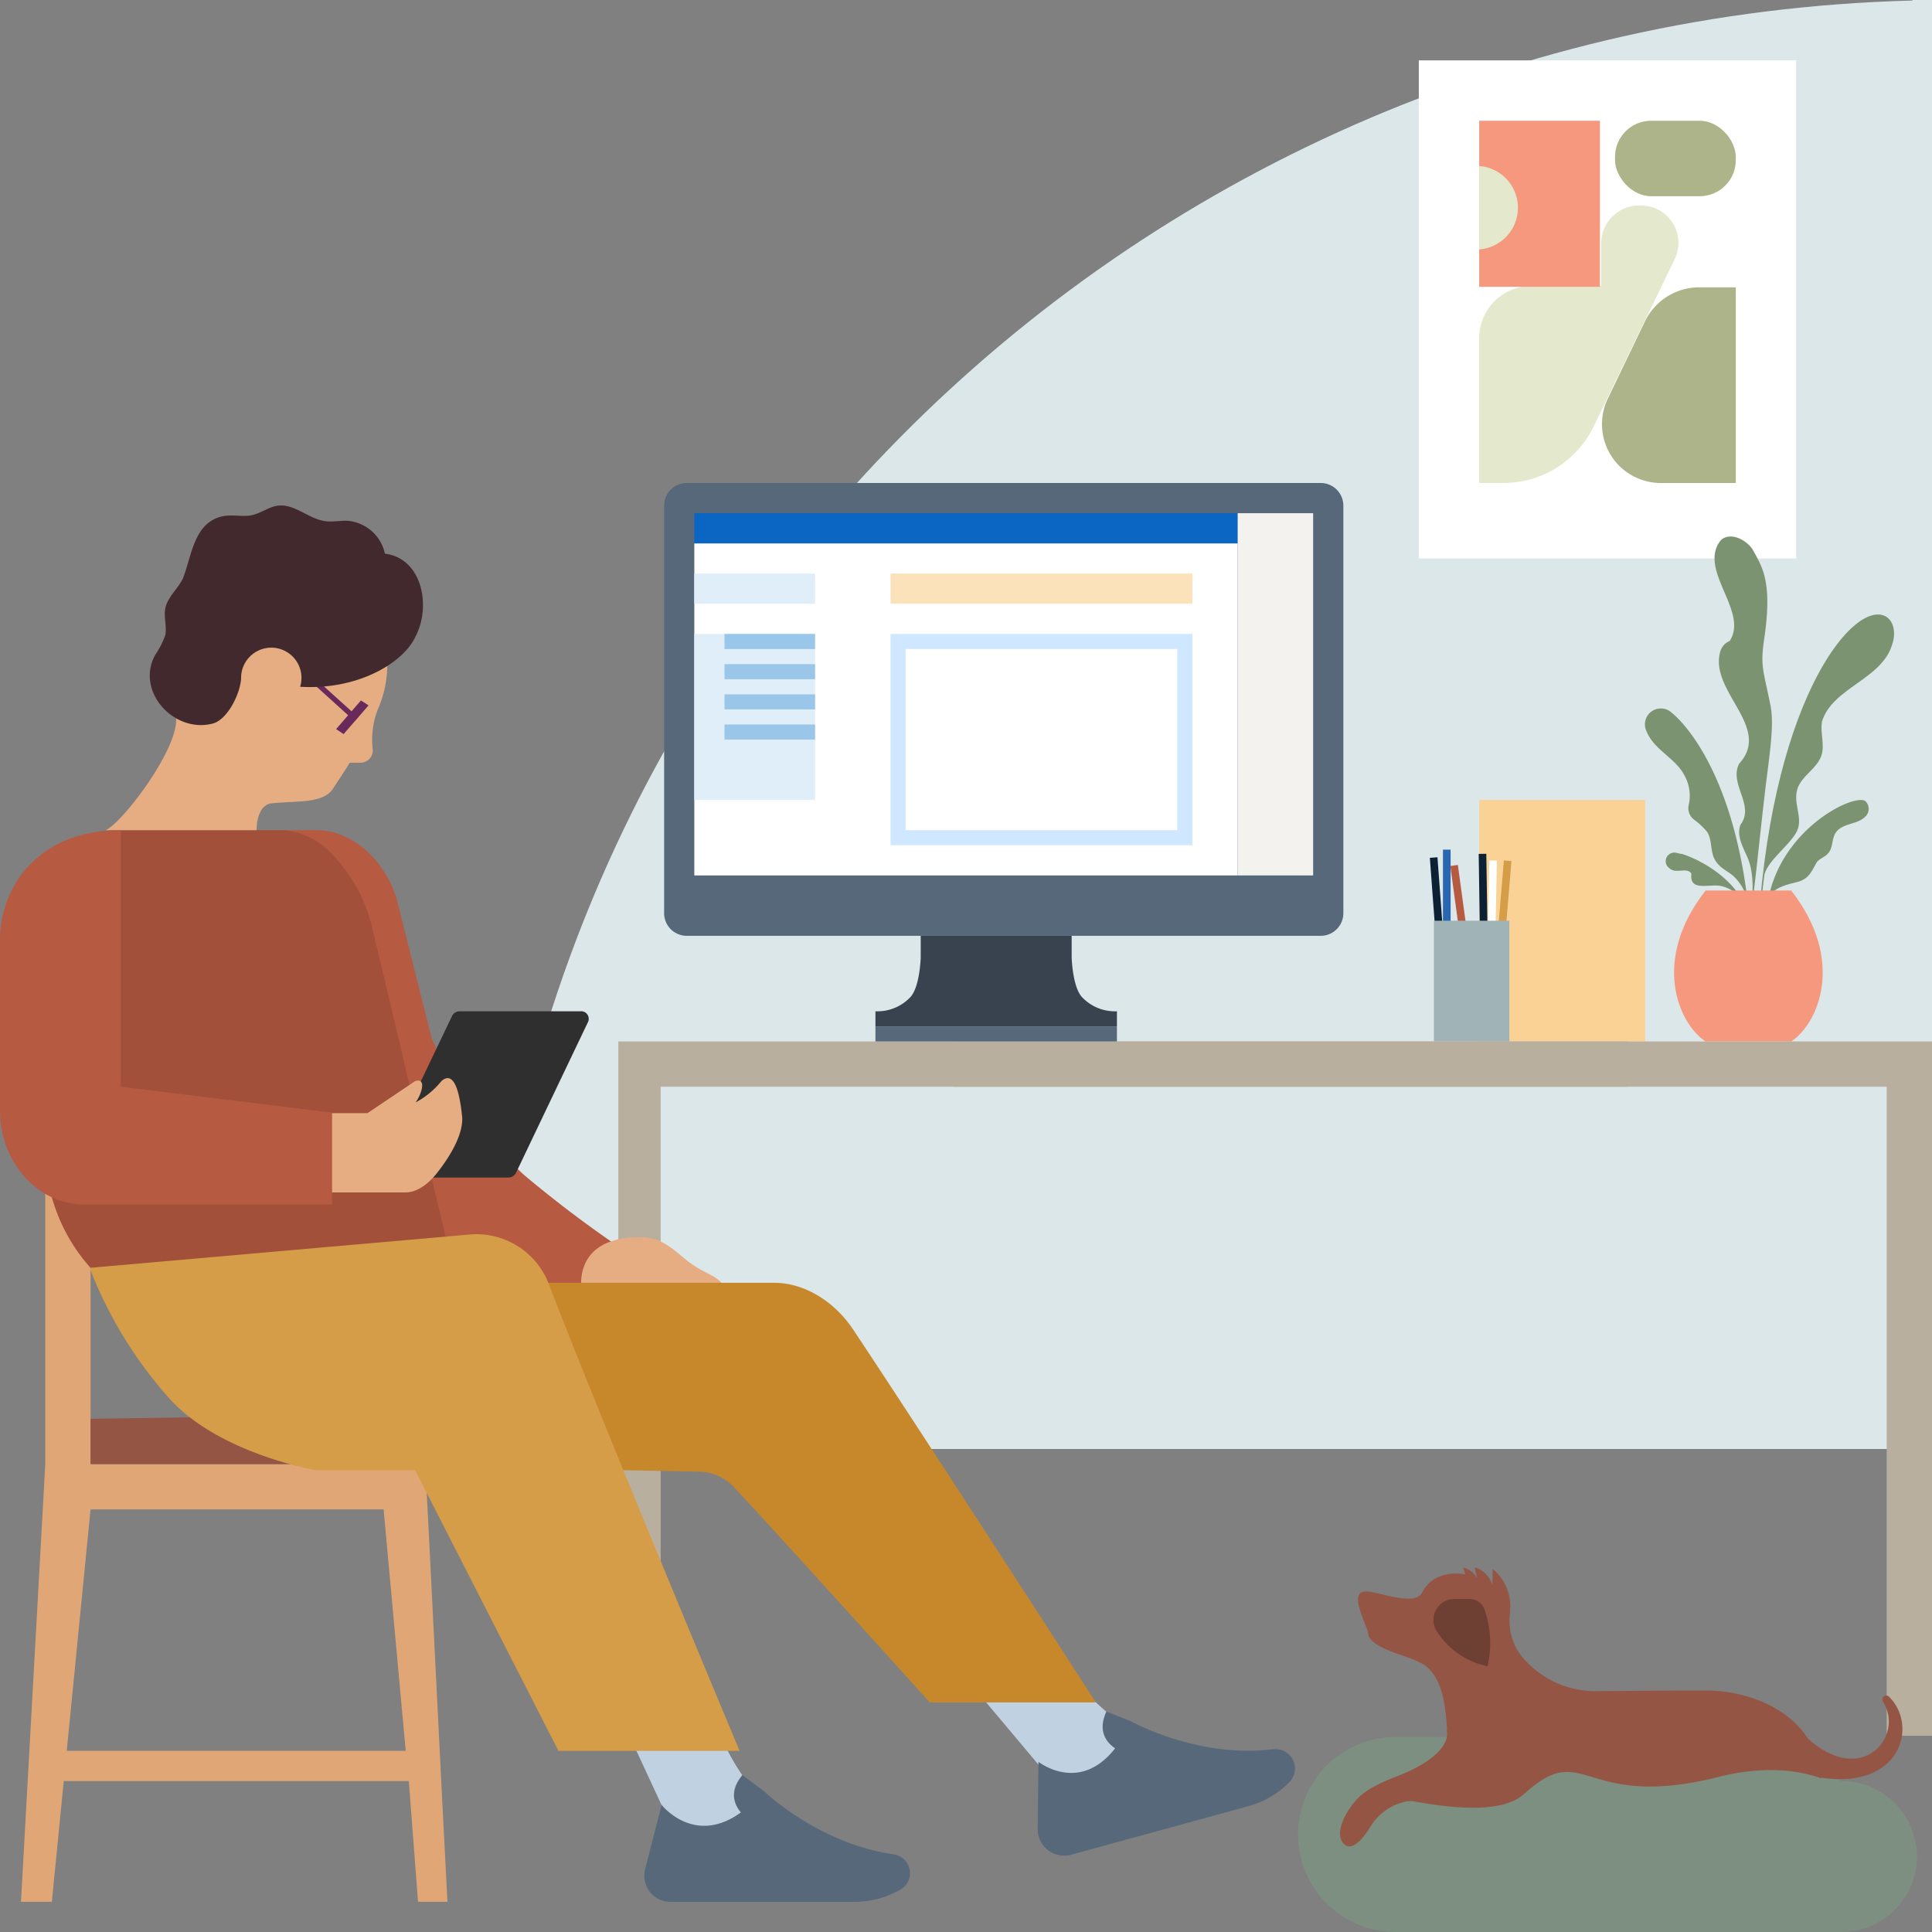 <svg xmlns="http://www.w3.org/2000/svg" width="256" height="256" viewBox="0 0 256 256" id="empty-waiting-large" aria-hidden="true" role="none" data-supported-dps="256x256">
  <rect x="0" y="0" width="256" height="256" fill="#808080" stroke="none"/>
  <path d="M253.41 0v.07C148.33 2.78 64 87.67 64 192h192V0z" fill="#dbe7e9"/>
  <path fill="#fff" d="M238 74h-50V8h50z"/>
  <path d="M230 64V38.07h-4.79a8 8 0 00-7.24 4.5L213 52.91A7.8 7.8 0 00220.27 64z" fill="#aeb48a"/>
  <path d="M221.94 34.26l-10.83 22.37a13.31 13.31 0 01-12 7.37H196V44.68a6.94 6.94 0 017.06-6.8h9.11v-5.71a5 5 0 015.13-4.93 4.94 4.94 0 014.64 7.02z" fill="#e4e8cc"/>
  <path fill="#f5987e" d="M212 38h-16V16h16z"/>
  <rect x="214" y="16" width="16" height="10" rx="4.78" transform="rotate(-180 222 21)" fill="#aeb48a"/>
  <path d="M196 33.05A5.54 5.54 0 00196 22z" fill="#e4e8cc"/>
  <path fill="#fad296" d="M196 106h22v32h-22z"/>
  <path d="M233 122.43c2-30.58 12.95-43.2 16.95-40.7 1.14.74 1.22 2.43.76 3.71-1.39 4.59-7.89 5.68-9.28 10.14-.28 1.49.39 3.08-.08 4.51-.57 1.78-2.7 2.73-3.21 4.53s.62 3.49.11 5.14c-.56 1.86-3.95 4.07-4.46 6.14l-.79 6.53z" style="isolation:isolate" fill="#7b9370"/>
  <path d="M234.24 119.55c1.61-9.9 11.86-14.65 13-13.33a1.42 1.42 0 01-.09 2c-1.05 1.07-3.05.82-3.92 2.13-.53.82-.34 2-1 2.73-.41.47-1.06.66-1.47 1.12-.76 1.32-1.07 2.32-2.78 2.71-1.45.37-3.56.85-3.73 2.63zM231.67 120.26c-2.19-19.86-10.12-25.78-10.12-25.78a2.11 2.11 0 00-3.36 2.46c1 2.44 3.83 3.52 5 5.79a5.55 5.55 0 01.56 4 1.89 1.89 0 00.74 1.89 10.15 10.15 0 011.72 1.61c.68 1.08.39 2.54 1 3.65s1.6 1.46 2.44 2.17a6.13 6.13 0 012 4.24z" style="isolation:isolate" fill="#7b9370"/>
  <path d="M230.93 119.33c-2.69-4.6-8.08-6.19-8.08-6.19-.4 0-.76-.23-1.15-.15a1.13 1.13 0 00-.47 2.07c.83.79 2.34-.22 2.89.71-.3 2.46 2.41 1.29 3.92 1.63a4.77 4.77 0 012.89 1.93z" style="isolation:isolate" fill="#7b9370"/>
  <path d="M231.43 125.35c1.2-8.07 1.77-15.15 2.68-22.36.5-3.95.95-7.22.49-9.52-1-4.9-1.37-5.21-.81-9 1.08-7.39-.3-9.36-1.48-11.52-.72-1.32-3-2.59-4.3-1.36-3.11 3.88 3.77 9.45 1.18 13.34a2.19 2.19 0 00-1.28 1.53c-1.34 5.23 6.93 9.94 2.53 14.74-1.37 2.7 2.14 5.52.18 8.08-.53 1.44.29 2.88.91 4.29 1.43 3.25.29 8-.1 11.8z" style="isolation:isolate" fill="#7b9370"/>
  <path d="M237.29 138H226c-3.66-2.41-7.2-10.82 0-20h11.34c7.2 9.18 3.66 17.59 0 20z" fill="#f5987e"/>
  <path fill="#2a67b2" d="M191.2 112.58h1.01v19.48h-1.01z"/>
  <path fill="#0d2135" d="M189.462 113.668l1.008-.075 1.447 19.427-1.008.075z"/>
  <path fill="#d69d48" d="M199.27 114.007l1.007.084-1.62 19.413-1.006-.084z"/>
  <path fill="#b75a42" d="M192.174 114.749l1.001-.137 2.634 19.301-1.001.137z"/>
  <path fill="#fff" d="M197.34 114.02l1.01.02-.405 19.476-1.01-.02z"/>
  <path fill="#0d2135" d="M195.934 113.145l1.01-.015.3 19.477-1.01.016z"/>
  <path fill="#a0b4b7" d="M190 122h10v16h-10z"/>
  <path fill="#b9af9f" d="M81.93 138v90h5.61v-84h128.05v-6H81.93z"/>
  <path fill="#b9af9f" d="M126.36 138v6H250v86h6v-92H126.36z"/>
  <path d="M244 236h-.12a12.89 12.89 0 00-10.8-5.84h-48.16a12.92 12.92 0 100 25.84H244a10 10 0 000-20z" fill="#7c8f81"/>
  <path d="M150.68 233.7l-10.16 3.69-3.2-3.9-8-9.52 12.77-1.97a27.46 27.46 0 004.5 4.8z" fill="#c0d1e2"/>
  <path d="M171.06 232.78a2.6 2.6 0 00-2.36-1c-10 1.26-18.83-3.7-18.83-3.7l-3.27-1.28c-1.24 2.68.13 4.17 1.16 4.86-4.74 6.08-10.16 1.79-10.16 1.79l-.1 9a3.51 3.51 0 004.43 3.31l23.36-6.4a12 12 0 005.62-3.28 2.58 2.58 0 00.15-3.3z" fill="#56687a"/>
  <path d="M100.48 242.92l-10.76.87-2.06-4.61-4.53-9.78h12.15a27.77 27.77 0 003.08 5.82z" fill="#c0d1e2"/>
  <path d="M120.38 247.23a2.58 2.58 0 00-2-1.53c-10-1.42-17.18-8.39-17.18-8.39l-2.83-2.1c-1.87 2.23-1 4-.2 4.95-6.21 4.49-10.5-1-10.5-1l-2.2 8.58a3.45 3.45 0 003.38 4.26h24.22a12.15 12.15 0 006.29-1.65 2.5 2.5 0 001.02-3.12z" fill="#56687a"/>
  <path d="M12 150.8V200l-5.13 52H2.78L6 194v-36.6l-1.6-19.8 2.35-11.69S12 138.28 12 150.8z" fill="#e0a675"/>
  <path d="M56.35 194H11v6h39.83l2.93 32H7l-.36 4h47.53l1.22 16h3.9c-.64-11.85-2.29-45.72-2.94-58z" fill="#e0a675"/>
  <path fill="#945544" d="M12 194h42.75l-3.96-6.6L12 188v6z"/>
  <path d="M52.8 170.6H77a43.65 43.65 0 016.6-4.31 158.09 158.09 0 01-14.09-10.54c-6.88-6.09-12.31-18.15-12.31-18.15l-4.51-18c-1.23-4.96-5.64-9.6-10.69-9.6h-4.6l13.47 59.62z" fill="#b75a42" fill-rule="evenodd"/>
  <path d="M49.4 123.25a21 21 0 00-5.49-10.17 9.71 9.71 0 00-7.58-3.08H16c-2.15 0-10 12-10 12v30.31A23.53 23.53 0 0012 168l47.18-3.57z" fill="#a3503b" fill-rule="evenodd"/>
  <path d="M22.83 89.91v-.45a14.27 14.27 0 1127.48 3.93v.06c-.13.27-.24.52-.34.78a11.16 11.16 0 00-.59 5 1.62 1.62 0 01-1.56 1.83h-1.48c-.3.56-1.93 3-2.23 3.46-1.31 2-4.86 1.57-8.16 1.93C33.92 106.73 34 110 34 110H14c2.16-.91 9.57-10.62 9.34-14.8-.09-1.52-.32-3.25-.51-5.29z" fill="#e7ad82"/>
  <path fill="#69295a" d="M47.83 92.81l-3.29 3.8.99.66 3.3-3.8"/>
  <path fill="#69295a" d="M47.45 95.04l-6.13-5.54-.47.5 6.13 5.54"/>
  <path d="M51 73.36A5.52 5.52 0 0045.91 69c-.93 0-1.86.17-2.78.06-2.21-.27-4.07-2.33-6.29-2.06-1.21.15-2.25 1-3.45 1.26s-2.59-.11-3.86.14c-3.88.82-4.11 5.3-5.32 8.31-.7 1.36-2 2.42-2.31 3.91-.22 1.18.23 2.41 0 3.57a12.65 12.65 0 01-1.39 2.68c-2.53 4.84 2.63 10.35 7.7 9 1.85-.5 3.55-3.7 3.74-5.93A4 4 0 1139.77 91c7.73.47 13.76-3.23 15.3-6.69C57.13 80.39 56 74 51 73.36z" fill="#42292d"/>
  <path d="M16 144v-34c-7 0-11 3-13.25 6A14.58 14.58 0 000 124.77v22.41C0 154 5 159.6 11.13 159.6H44v-12.17z" fill="#b75a42" fill-rule="evenodd"/>
  <path d="M76.91 134h-16a1.12 1.12 0 00-1 .6l-9.55 20a1 1 0 001 1.43h16a1.11 1.11 0 001-.6l9.55-20a1 1 0 00-1-1.43z" fill="#2f2f2f" fill-rule="evenodd"/>
  <path d="M54.91 146.16a11.16 11.16 0 003.6-2.93c2.09-1.79 2.58 3.42 2.74 4.88.08 2.42-1.77 5.3-3.25 7.2-1 1.32-2.58 2.69-4.25 2.69H44v-10.5h4.69l6.31-4.24c1.74-.54.65 2.15 0 2.9zM96.19 171s-1.7 0-2.85-.05H77.07s-1.38-7.3 8.24-7c2.94.11 4.77 2.54 6.45 3.61 2.08 1.44 3.73 1.56 4.43 3.44z" fill="#e7ad82"/>
  <path d="M38.65 170c.7 7.29 2.2 13.15 5.66 16.86 9 9.67 18.48 7.58 18.48 7.58l29.84.56a6.41 6.41 0 014.57 2c6.22 6.64 26 28.58 26 28.58h22s-23-35.68-32.2-49.48c-2.3-3.44-6.21-6.12-10.4-6.12H38.65z" fill="#c7882c" fill-rule="evenodd"/>
  <path d="M22.35 185.2c6.55 7.39 19.45 9.6 19.45 9.6H55L74 232h24s-18.58-44.33-25.28-61.86A10.28 10.28 0 0062 163.6L11.88 168a56.32 56.32 0 0010.47 17.2z" fill="#d69d48" fill-rule="evenodd"/>
  <path d="M178 67a3 3 0 00-3-3H91a3 3 0 00-3 3v54a3 3 0 003 3h84a3 3 0 003-3V67z" fill="#56687a" fill-rule="evenodd"/>
  <path d="M116 134a6 6 0 004.66-1.91c1.23-1.38 1.34-5.21 1.34-5.21V124h20v2.88s.11 3.83 1.34 5.21A6 6 0 00148 134v2h-32z" fill="#38434f" fill-rule="evenodd"/>
  <path fill="#56687a" fill-rule="evenodd" d="M148 136h-32v2h32v-2z"/>
  <path fill="#fff" fill-rule="evenodd" d="M164 72H92v44h72V72z"/>
  <path fill="#0a66c2" d="M92 68h72v4H92z"/>
  <path fill="#f3f2ef" d="M164 68h10v48h-10z"/>
  <path fill="#e0eefa" d="M92 84h16v22H92z"/>
  <path fill="#9ac6ea" d="M96 84h12v2H96zM96 88h12v2H96zM96 92h12v2H96zM96 96h12v2H96z"/>
  <path fill="#e0eefa" d="M92 76h16v4H92z"/>
  <path fill="#fce2ba" d="M118 76h40v4h-40z"/>
  <path d="M156 86v24h-36V86h36m2-2h-40v28h40V84z" fill="#d0e8ff"/>
  <path d="M250.29 224.81a.52.52 0 00-.8.65c2.91 4.49-2.67 11.42-9.94 4.91-2.49-4-8-6.37-13.55-6.37-3.12 0-10 .05-14.3.08a12.56 12.56 0 01-9.53-4 7.51 7.51 0 01-2.07-6.38v-.41a6.45 6.45 0 00-2.31-5.41l-.05 2.13a3.42 3.42 0 00-2.35-2.33l.3 1.3h-.07a2.7 2.7 0 00-1.74-1.27l.27.89c-2.33-.37-4.69.26-5.79 2.57-1.15 1.62-5.67-.24-7.18-.28-2.82-.25.06 4.52.11 5.62.33 1.94 5.22 2.87 6.58 3.66 3 1.2 3.66 5.09 3.88 9.08h-.06s1.09 2.8-5.57 5.71c-1.3.57-4.41 1.53-6.16 3.29-1.56 1.55-3.28 4.72-1.88 6.08 1.11 1.06 2.56-.75 3.51-2.29a7.26 7.26 0 014.32-3.24 3.51 3.51 0 011.4-.12c8.66 1.61 12.8.75 14.66-1h.03c8.08-7.41 7.56 2.34 25.72-2.23 6.62-1.67 11.2-.69 13.62.2a.34.34 0 010-.1c10.52 1.6 12.88-6.92 8.95-10.74z" fill="#945544"/>
  <path d="M194.77 211.87h-2.11a2.78 2.78 0 00-2.37 4.13 10.49 10.49 0 006.82 4.79 13.52 13.52 0 00-.41-7.53 2.06 2.06 0 00-1.93-1.39z" fill="#6e3f33"/>
</svg>
